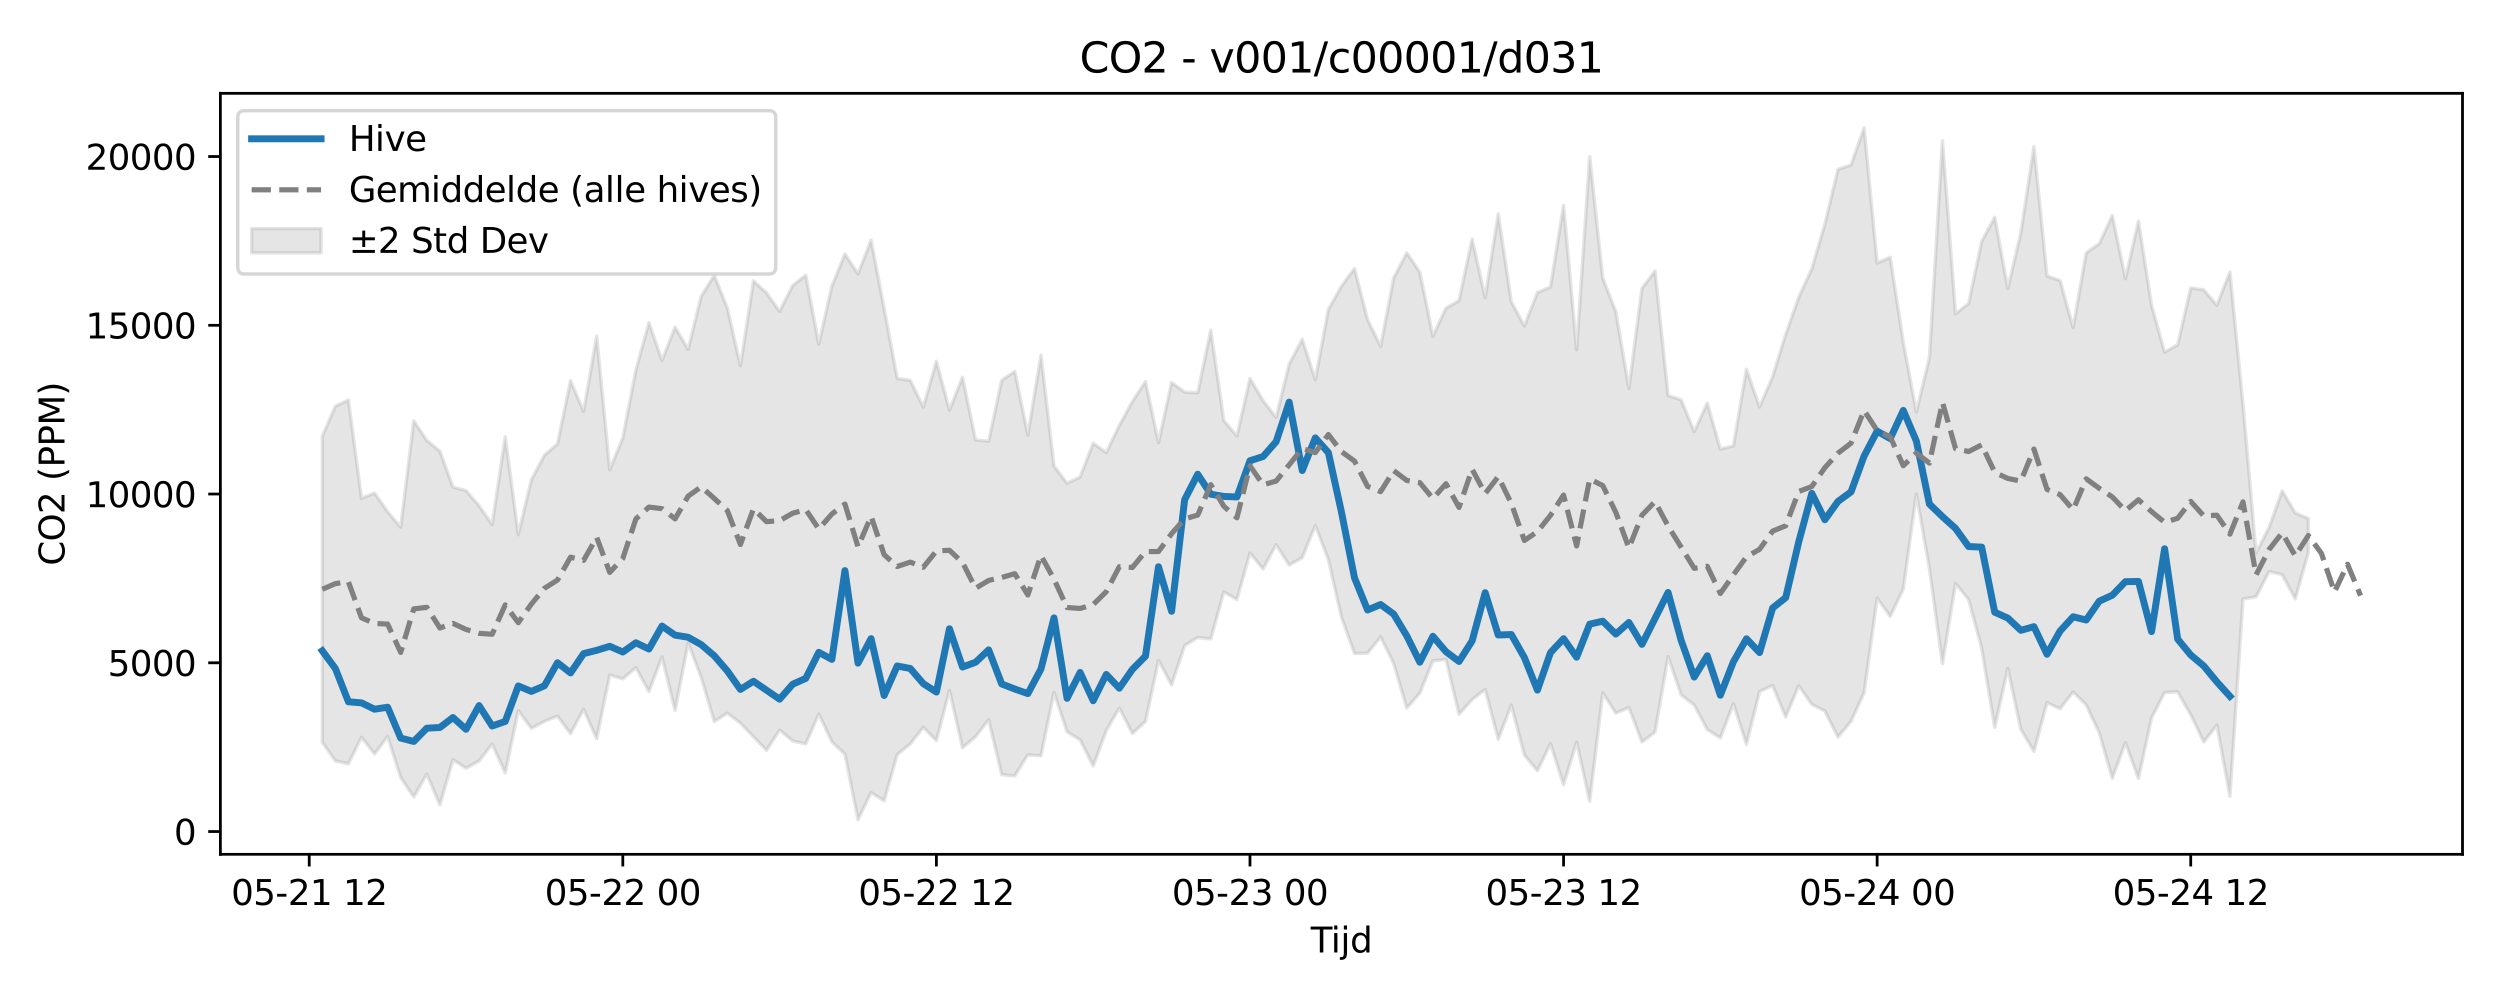<?xml version="1.0" encoding="utf-8" standalone="no"?>
<!DOCTYPE svg PUBLIC "-//W3C//DTD SVG 1.1//EN"
  "http://www.w3.org/Graphics/SVG/1.1/DTD/svg11.dtd">
<svg xmlns:xlink="http://www.w3.org/1999/xlink" width="720pt" height="288pt" viewBox="0 0 720 288" xmlns="http://www.w3.org/2000/svg" version="1.1">
 <defs>
  <style type="text/css">*{stroke-linejoin: round; stroke-linecap: butt}</style>
 </defs>
 <g id="figure_1">
  <g id="patch_1">
   <path d="M 0 288 
L 720 288 
L 720 0 
L 0 0 
z
" style="fill: #ffffff"/>
  </g>
  <g id="axes_1">
   <g id="patch_2">
    <path d="M 63.47 246.04 
L 709.2 246.04 
L 709.2 26.88 
L 63.47 26.88 
z
" style="fill: #ffffff"/>
   </g>
   <g id="FillBetweenPolyCollection_1">
    <defs>
     <path id="m923e298635" d="M 92.821 -162.354 
L 92.821 -74.199 
L 96.584 -68.845 
L 100.347 -68.032 
L 104.11 -75.665 
L 107.873 -70.867 
L 111.636 -75.906 
L 115.399 -64.073 
L 119.162 -58.462 
L 122.925 -65.054 
L 126.688 -56.195 
L 130.451 -69.205 
L 134.214 -66.748 
L 137.977 -68.847 
L 141.74 -73.712 
L 145.503 -65.401 
L 149.266 -83.332 
L 153.029 -78.259 
L 156.792 -80.224 
L 160.555 -81.755 
L 164.318 -76.712 
L 168.081 -83.704 
L 171.844 -75.28 
L 175.607 -93.603 
L 179.37 -92.474 
L 183.133 -95.704 
L 186.896 -88.832 
L 190.659 -98.805 
L 194.422 -83.381 
L 198.185 -102.851 
L 201.948 -92.892 
L 205.711 -80.215 
L 209.474 -82.6 
L 213.237 -79.746 
L 217 -75.806 
L 220.763 -71.879 
L 224.526 -77.77 
L 228.289 -74.588 
L 232.052 -73.757 
L 235.815 -82.393 
L 239.578 -74.367 
L 243.341 -70.794 
L 247.104 -51.922 
L 250.867 -59.736 
L 254.63 -57.352 
L 258.393 -70.682 
L 262.156 -73.752 
L 265.919 -78.546 
L 269.682 -74.696 
L 273.445 -89.16 
L 277.208 -72.623 
L 280.971 -75.848 
L 284.734 -80.729 
L 288.497 -64.885 
L 292.26 -64.534 
L 296.023 -70.606 
L 299.786 -70.311 
L 303.549 -88.585 
L 307.312 -77.234 
L 311.075 -74.918 
L 314.838 -67.379 
L 318.601 -77.561 
L 322.364 -84.107 
L 326.127 -76.758 
L 329.89 -80.193 
L 333.653 -97.823 
L 337.416 -90.753 
L 341.179 -102.062 
L 344.942 -104.413 
L 348.705 -103.967 
L 352.468 -117.516 
L 356.231 -115.334 
L 359.994 -128.72 
L 363.757 -124.115 
L 367.52 -131.13 
L 371.283 -125.253 
L 375.046 -127.374 
L 378.809 -136.649 
L 382.572 -126.833 
L 386.335 -110.297 
L 390.098 -99.789 
L 393.861 -99.887 
L 397.624 -104.56 
L 401.387 -96.937 
L 405.15 -84.067 
L 408.913 -88.368 
L 412.676 -97.671 
L 416.439 -98.095 
L 420.202 -82.301 
L 423.965 -86.532 
L 427.728 -89.443 
L 431.491 -75.077 
L 435.254 -84.943 
L 439.017 -70.569 
L 442.78 -66.021 
L 446.543 -73.811 
L 450.306 -61.994 
L 454.069 -74.276 
L 457.832 -57.217 
L 461.595 -88.426 
L 465.358 -82.622 
L 469.121 -84.246 
L 472.884 -74.307 
L 476.647 -77.131 
L 480.41 -98.934 
L 484.173 -87.881 
L 487.936 -84.935 
L 491.699 -77.892 
L 495.462 -75.486 
L 499.225 -85.343 
L 502.988 -73.614 
L 506.751 -88.835 
L 510.514 -90.568 
L 514.277 -81.504 
L 518.04 -90.526 
L 521.803 -85.151 
L 525.566 -83.223 
L 529.329 -75.711 
L 533.092 -80.262 
L 536.855 -88.435 
L 540.618 -115.727 
L 544.381 -110.481 
L 548.144 -118.349 
L 551.907 -145.697 
L 555.67 -124.224 
L 559.433 -96.854 
L 563.196 -119.948 
L 566.959 -115.328 
L 570.722 -101.324 
L 574.485 -78.5 
L 578.248 -95.487 
L 582.011 -77.907 
L 585.774 -71.615 
L 589.537 -85.613 
L 593.3 -83.876 
L 597.063 -88.714 
L 600.826 -84.982 
L 604.589 -76.927 
L 608.352 -63.832 
L 612.115 -74.112 
L 615.878 -63.802 
L 619.641 -81.213 
L 623.404 -88.549 
L 627.167 -88.763 
L 630.93 -82.133 
L 634.693 -74.3 
L 638.456 -79.147 
L 642.219 -58.684 
L 645.982 -115.47 
L 649.745 -116.139 
L 653.508 -123.373 
L 657.271 -122.496 
L 661.034 -115.518 
L 664.797 -128.857 
L 664.797 -138.68 
L 664.797 -138.68 
L 661.034 -140.278 
L 657.271 -146.615 
L 653.508 -136.139 
L 649.745 -128.744 
L 645.982 -171.442 
L 642.219 -209.655 
L 638.456 -200.099 
L 634.693 -204.522 
L 630.93 -205.061 
L 627.167 -188.7 
L 623.404 -186.578 
L 619.641 -200.111 
L 615.878 -224.345 
L 612.115 -207.702 
L 608.352 -225.922 
L 604.589 -217.811 
L 600.826 -215.208 
L 597.063 -193.611 
L 593.3 -207.219 
L 589.537 -208.5 
L 585.774 -245.71 
L 582.011 -220.992 
L 578.248 -204.922 
L 574.485 -225.43 
L 570.722 -218.44 
L 566.959 -200.582 
L 563.196 -197.637 
L 559.433 -247.381 
L 555.67 -185.048 
L 551.907 -169.343 
L 548.144 -189.403 
L 544.381 -213.897 
L 540.618 -212.252 
L 536.855 -251.158 
L 533.092 -240.471 
L 529.329 -239.238 
L 525.566 -223.418 
L 521.803 -210.61 
L 518.04 -202.378 
L 514.277 -191.649 
L 510.514 -179.508 
L 506.751 -170.775 
L 502.988 -181.683 
L 499.225 -159.59 
L 495.462 -158.675 
L 491.699 -171.934 
L 487.936 -163.715 
L 484.173 -172.85 
L 480.41 -174.068 
L 476.647 -209.95 
L 472.884 -204.952 
L 469.121 -176.105 
L 465.358 -198.254 
L 461.595 -207.861 
L 457.832 -242.881 
L 454.069 -187.279 
L 450.306 -228.859 
L 446.543 -205.356 
L 442.78 -203.739 
L 439.017 -194.116 
L 435.254 -201.096 
L 431.491 -226.389 
L 427.728 -202.268 
L 423.965 -219.178 
L 420.202 -201.416 
L 416.439 -199.268 
L 412.676 -191.182 
L 408.913 -209.63 
L 405.15 -215.194 
L 401.387 -207.966 
L 397.624 -188.249 
L 393.861 -195.934 
L 390.098 -210.632 
L 386.335 -205.586 
L 382.572 -198.877 
L 378.809 -178.644 
L 375.046 -190.266 
L 371.283 -183.154 
L 367.52 -167.751 
L 363.757 -172.658 
L 359.994 -178.978 
L 356.231 -162.413 
L 352.468 -166.862 
L 348.705 -192.885 
L 344.942 -174.883 
L 341.179 -175.073 
L 337.416 -177.836 
L 333.653 -160.501 
L 329.89 -178.107 
L 326.127 -172.365 
L 322.364 -165.47 
L 318.601 -157.635 
L 314.838 -160.382 
L 311.075 -150.612 
L 307.312 -148.842 
L 303.549 -153.807 
L 299.786 -185.73 
L 296.023 -162.692 
L 292.26 -181.012 
L 288.497 -178.515 
L 284.734 -160.952 
L 280.971 -161.293 
L 277.208 -179.355 
L 273.445 -169.874 
L 269.682 -183.955 
L 265.919 -170.736 
L 262.156 -178.473 
L 258.393 -179.017 
L 254.63 -199.168 
L 250.867 -218.86 
L 247.104 -209.129 
L 243.341 -214.854 
L 239.578 -205.565 
L 235.815 -188.914 
L 232.052 -208.742 
L 228.289 -205.779 
L 224.526 -198.317 
L 220.763 -203.648 
L 217 -207.104 
L 213.237 -182.628 
L 209.474 -199.283 
L 205.711 -208.687 
L 201.948 -202.689 
L 198.185 -187.372 
L 194.422 -193.764 
L 190.659 -184.204 
L 186.896 -195.085 
L 183.133 -181.394 
L 179.37 -161.899 
L 175.607 -152.706 
L 171.844 -191.201 
L 168.081 -169.536 
L 164.318 -178.365 
L 160.555 -160.133 
L 156.792 -156.906 
L 153.029 -149.807 
L 149.266 -134.011 
L 145.503 -162.186 
L 141.74 -136.946 
L 137.977 -142.347 
L 134.214 -146.705 
L 130.451 -147.706 
L 126.688 -158.059 
L 122.925 -161.144 
L 119.162 -166.823 
L 115.399 -136.149 
L 111.636 -140.635 
L 107.873 -146.012 
L 104.11 -144.485 
L 100.347 -172.794 
L 96.584 -171.001 
L 92.821 -162.354 
z
" style="stroke: #808080; stroke-opacity: 0.2"/>
    </defs>
    <g clip-path="url(#pee9e5c286c)">
     <use xlink:href="#m923e298635" x="0" y="288" style="fill: #808080; fill-opacity: 0.2; stroke: #808080; stroke-opacity: 0.2"/>
    </g>
   </g>
   <g id="matplotlib.axis_1">
    <g id="xtick_1">
     <g id="line2d_1">
      <defs>
       <path id="m9eb7a88b15" d="M 0 0 
L 0 3.5 
" style="stroke: #000000; stroke-width: 0.8"/>
      </defs>
      <g>
       <use xlink:href="#m9eb7a88b15" x="89.058" y="246.04" style="stroke: #000000; stroke-width: 0.8"/>
      </g>
     </g>
     <g id="text_1">
      <!-- 05-21 12 -->
      <g transform="translate(66.578 260.638) scale(0.1 -0.1)">
       <defs>
        <path id="DejaVuSans-30" d="M 2034 4250 
Q 1547 4250 1301 3770 
Q 1056 3291 1056 2328 
Q 1056 1369 1301 889 
Q 1547 409 2034 409 
Q 2525 409 2770 889 
Q 3016 1369 3016 2328 
Q 3016 3291 2770 3770 
Q 2525 4250 2034 4250 
z
M 2034 4750 
Q 2819 4750 3233 4129 
Q 3647 3509 3647 2328 
Q 3647 1150 3233 529 
Q 2819 -91 2034 -91 
Q 1250 -91 836 529 
Q 422 1150 422 2328 
Q 422 3509 836 4129 
Q 1250 4750 2034 4750 
z
" transform="scale(0.016)"/>
        <path id="DejaVuSans-35" d="M 691 4666 
L 3169 4666 
L 3169 4134 
L 1269 4134 
L 1269 2991 
Q 1406 3038 1543 3061 
Q 1681 3084 1819 3084 
Q 2600 3084 3056 2656 
Q 3513 2228 3513 1497 
Q 3513 744 3044 326 
Q 2575 -91 1722 -91 
Q 1428 -91 1123 -41 
Q 819 9 494 109 
L 494 744 
Q 775 591 1075 516 
Q 1375 441 1709 441 
Q 2250 441 2565 725 
Q 2881 1009 2881 1497 
Q 2881 1984 2565 2268 
Q 2250 2553 1709 2553 
Q 1456 2553 1204 2497 
Q 953 2441 691 2322 
L 691 4666 
z
" transform="scale(0.016)"/>
        <path id="DejaVuSans-2d" d="M 313 2009 
L 1997 2009 
L 1997 1497 
L 313 1497 
L 313 2009 
z
" transform="scale(0.016)"/>
        <path id="DejaVuSans-32" d="M 1228 531 
L 3431 531 
L 3431 0 
L 469 0 
L 469 531 
Q 828 903 1448 1529 
Q 2069 2156 2228 2338 
Q 2531 2678 2651 2914 
Q 2772 3150 2772 3378 
Q 2772 3750 2511 3984 
Q 2250 4219 1831 4219 
Q 1534 4219 1204 4116 
Q 875 4013 500 3803 
L 500 4441 
Q 881 4594 1212 4672 
Q 1544 4750 1819 4750 
Q 2544 4750 2975 4387 
Q 3406 4025 3406 3419 
Q 3406 3131 3298 2873 
Q 3191 2616 2906 2266 
Q 2828 2175 2409 1742 
Q 1991 1309 1228 531 
z
" transform="scale(0.016)"/>
        <path id="DejaVuSans-31" d="M 794 531 
L 1825 531 
L 1825 4091 
L 703 3866 
L 703 4441 
L 1819 4666 
L 2450 4666 
L 2450 531 
L 3481 531 
L 3481 0 
L 794 0 
L 794 531 
z
" transform="scale(0.016)"/>
        <path id="DejaVuSans-20" transform="scale(0.016)"/>
       </defs>
       <use xlink:href="#DejaVuSans-30"/>
       <use xlink:href="#DejaVuSans-35" transform="translate(63.623 0)"/>
       <use xlink:href="#DejaVuSans-2d" transform="translate(127.246 0)"/>
       <use xlink:href="#DejaVuSans-32" transform="translate(163.33 0)"/>
       <use xlink:href="#DejaVuSans-31" transform="translate(226.953 0)"/>
       <use xlink:href="#DejaVuSans-20" transform="translate(290.576 0)"/>
       <use xlink:href="#DejaVuSans-31" transform="translate(322.363 0)"/>
       <use xlink:href="#DejaVuSans-32" transform="translate(385.986 0)"/>
      </g>
     </g>
    </g>
    <g id="xtick_2">
     <g id="line2d_2">
      <g>
       <use xlink:href="#m9eb7a88b15" x="179.37" y="246.04" style="stroke: #000000; stroke-width: 0.8"/>
      </g>
     </g>
     <g id="text_2">
      <!-- 05-22 00 -->
      <g transform="translate(156.89 260.638) scale(0.1 -0.1)">
       <use xlink:href="#DejaVuSans-30"/>
       <use xlink:href="#DejaVuSans-35" transform="translate(63.623 0)"/>
       <use xlink:href="#DejaVuSans-2d" transform="translate(127.246 0)"/>
       <use xlink:href="#DejaVuSans-32" transform="translate(163.33 0)"/>
       <use xlink:href="#DejaVuSans-32" transform="translate(226.953 0)"/>
       <use xlink:href="#DejaVuSans-20" transform="translate(290.576 0)"/>
       <use xlink:href="#DejaVuSans-30" transform="translate(322.363 0)"/>
       <use xlink:href="#DejaVuSans-30" transform="translate(385.986 0)"/>
      </g>
     </g>
    </g>
    <g id="xtick_3">
     <g id="line2d_3">
      <g>
       <use xlink:href="#m9eb7a88b15" x="269.682" y="246.04" style="stroke: #000000; stroke-width: 0.8"/>
      </g>
     </g>
     <g id="text_3">
      <!-- 05-22 12 -->
      <g transform="translate(247.202 260.638) scale(0.1 -0.1)">
       <use xlink:href="#DejaVuSans-30"/>
       <use xlink:href="#DejaVuSans-35" transform="translate(63.623 0)"/>
       <use xlink:href="#DejaVuSans-2d" transform="translate(127.246 0)"/>
       <use xlink:href="#DejaVuSans-32" transform="translate(163.33 0)"/>
       <use xlink:href="#DejaVuSans-32" transform="translate(226.953 0)"/>
       <use xlink:href="#DejaVuSans-20" transform="translate(290.576 0)"/>
       <use xlink:href="#DejaVuSans-31" transform="translate(322.363 0)"/>
       <use xlink:href="#DejaVuSans-32" transform="translate(385.986 0)"/>
      </g>
     </g>
    </g>
    <g id="xtick_4">
     <g id="line2d_4">
      <g>
       <use xlink:href="#m9eb7a88b15" x="359.994" y="246.04" style="stroke: #000000; stroke-width: 0.8"/>
      </g>
     </g>
     <g id="text_4">
      <!-- 05-23 00 -->
      <g transform="translate(337.514 260.638) scale(0.1 -0.1)">
       <defs>
        <path id="DejaVuSans-33" d="M 2597 2516 
Q 3050 2419 3304 2112 
Q 3559 1806 3559 1356 
Q 3559 666 3084 287 
Q 2609 -91 1734 -91 
Q 1441 -91 1130 -33 
Q 819 25 488 141 
L 488 750 
Q 750 597 1062 519 
Q 1375 441 1716 441 
Q 2309 441 2620 675 
Q 2931 909 2931 1356 
Q 2931 1769 2642 2001 
Q 2353 2234 1838 2234 
L 1294 2234 
L 1294 2753 
L 1863 2753 
Q 2328 2753 2575 2939 
Q 2822 3125 2822 3475 
Q 2822 3834 2567 4026 
Q 2313 4219 1838 4219 
Q 1578 4219 1281 4162 
Q 984 4106 628 3988 
L 628 4550 
Q 988 4650 1302 4700 
Q 1616 4750 1894 4750 
Q 2613 4750 3031 4423 
Q 3450 4097 3450 3541 
Q 3450 3153 3228 2886 
Q 3006 2619 2597 2516 
z
" transform="scale(0.016)"/>
       </defs>
       <use xlink:href="#DejaVuSans-30"/>
       <use xlink:href="#DejaVuSans-35" transform="translate(63.623 0)"/>
       <use xlink:href="#DejaVuSans-2d" transform="translate(127.246 0)"/>
       <use xlink:href="#DejaVuSans-32" transform="translate(163.33 0)"/>
       <use xlink:href="#DejaVuSans-33" transform="translate(226.953 0)"/>
       <use xlink:href="#DejaVuSans-20" transform="translate(290.576 0)"/>
       <use xlink:href="#DejaVuSans-30" transform="translate(322.363 0)"/>
       <use xlink:href="#DejaVuSans-30" transform="translate(385.986 0)"/>
      </g>
     </g>
    </g>
    <g id="xtick_5">
     <g id="line2d_5">
      <g>
       <use xlink:href="#m9eb7a88b15" x="450.306" y="246.04" style="stroke: #000000; stroke-width: 0.8"/>
      </g>
     </g>
     <g id="text_5">
      <!-- 05-23 12 -->
      <g transform="translate(427.825 260.638) scale(0.1 -0.1)">
       <use xlink:href="#DejaVuSans-30"/>
       <use xlink:href="#DejaVuSans-35" transform="translate(63.623 0)"/>
       <use xlink:href="#DejaVuSans-2d" transform="translate(127.246 0)"/>
       <use xlink:href="#DejaVuSans-32" transform="translate(163.33 0)"/>
       <use xlink:href="#DejaVuSans-33" transform="translate(226.953 0)"/>
       <use xlink:href="#DejaVuSans-20" transform="translate(290.576 0)"/>
       <use xlink:href="#DejaVuSans-31" transform="translate(322.363 0)"/>
       <use xlink:href="#DejaVuSans-32" transform="translate(385.986 0)"/>
      </g>
     </g>
    </g>
    <g id="xtick_6">
     <g id="line2d_6">
      <g>
       <use xlink:href="#m9eb7a88b15" x="540.618" y="246.04" style="stroke: #000000; stroke-width: 0.8"/>
      </g>
     </g>
     <g id="text_6">
      <!-- 05-24 00 -->
      <g transform="translate(518.137 260.638) scale(0.1 -0.1)">
       <defs>
        <path id="DejaVuSans-34" d="M 2419 4116 
L 825 1625 
L 2419 1625 
L 2419 4116 
z
M 2253 4666 
L 3047 4666 
L 3047 1625 
L 3713 1625 
L 3713 1100 
L 3047 1100 
L 3047 0 
L 2419 0 
L 2419 1100 
L 313 1100 
L 313 1709 
L 2253 4666 
z
" transform="scale(0.016)"/>
       </defs>
       <use xlink:href="#DejaVuSans-30"/>
       <use xlink:href="#DejaVuSans-35" transform="translate(63.623 0)"/>
       <use xlink:href="#DejaVuSans-2d" transform="translate(127.246 0)"/>
       <use xlink:href="#DejaVuSans-32" transform="translate(163.33 0)"/>
       <use xlink:href="#DejaVuSans-34" transform="translate(226.953 0)"/>
       <use xlink:href="#DejaVuSans-20" transform="translate(290.576 0)"/>
       <use xlink:href="#DejaVuSans-30" transform="translate(322.363 0)"/>
       <use xlink:href="#DejaVuSans-30" transform="translate(385.986 0)"/>
      </g>
     </g>
    </g>
    <g id="xtick_7">
     <g id="line2d_7">
      <g>
       <use xlink:href="#m9eb7a88b15" x="630.93" y="246.04" style="stroke: #000000; stroke-width: 0.8"/>
      </g>
     </g>
     <g id="text_7">
      <!-- 05-24 12 -->
      <g transform="translate(608.449 260.638) scale(0.1 -0.1)">
       <use xlink:href="#DejaVuSans-30"/>
       <use xlink:href="#DejaVuSans-35" transform="translate(63.623 0)"/>
       <use xlink:href="#DejaVuSans-2d" transform="translate(127.246 0)"/>
       <use xlink:href="#DejaVuSans-32" transform="translate(163.33 0)"/>
       <use xlink:href="#DejaVuSans-34" transform="translate(226.953 0)"/>
       <use xlink:href="#DejaVuSans-20" transform="translate(290.576 0)"/>
       <use xlink:href="#DejaVuSans-31" transform="translate(322.363 0)"/>
       <use xlink:href="#DejaVuSans-32" transform="translate(385.986 0)"/>
      </g>
     </g>
    </g>
    <g id="text_8">
     <!-- Tijd -->
     <g transform="translate(377.485 274.317) scale(0.1 -0.1)">
      <defs>
       <path id="DejaVuSans-54" d="M -19 4666 
L 3928 4666 
L 3928 4134 
L 2272 4134 
L 2272 0 
L 1638 0 
L 1638 4134 
L -19 4134 
L -19 4666 
z
" transform="scale(0.016)"/>
       <path id="DejaVuSans-69" d="M 603 3500 
L 1178 3500 
L 1178 0 
L 603 0 
L 603 3500 
z
M 603 4863 
L 1178 4863 
L 1178 4134 
L 603 4134 
L 603 4863 
z
" transform="scale(0.016)"/>
       <path id="DejaVuSans-6a" d="M 603 3500 
L 1178 3500 
L 1178 -63 
Q 1178 -731 923 -1031 
Q 669 -1331 103 -1331 
L -116 -1331 
L -116 -844 
L 38 -844 
Q 366 -844 484 -692 
Q 603 -541 603 -63 
L 603 3500 
z
M 603 4863 
L 1178 4863 
L 1178 4134 
L 603 4134 
L 603 4863 
z
" transform="scale(0.016)"/>
       <path id="DejaVuSans-64" d="M 2906 2969 
L 2906 4863 
L 3481 4863 
L 3481 0 
L 2906 0 
L 2906 525 
Q 2725 213 2448 61 
Q 2172 -91 1784 -91 
Q 1150 -91 751 415 
Q 353 922 353 1747 
Q 353 2572 751 3078 
Q 1150 3584 1784 3584 
Q 2172 3584 2448 3432 
Q 2725 3281 2906 2969 
z
M 947 1747 
Q 947 1113 1208 752 
Q 1469 391 1925 391 
Q 2381 391 2643 752 
Q 2906 1113 2906 1747 
Q 2906 2381 2643 2742 
Q 2381 3103 1925 3103 
Q 1469 3103 1208 2742 
Q 947 2381 947 1747 
z
" transform="scale(0.016)"/>
      </defs>
      <use xlink:href="#DejaVuSans-54"/>
      <use xlink:href="#DejaVuSans-69" transform="translate(57.959 0)"/>
      <use xlink:href="#DejaVuSans-6a" transform="translate(85.742 0)"/>
      <use xlink:href="#DejaVuSans-64" transform="translate(113.525 0)"/>
     </g>
    </g>
   </g>
   <g id="matplotlib.axis_2">
    <g id="ytick_1">
     <g id="line2d_8">
      <defs>
       <path id="me3c5925f37" d="M 0 0 
L -3.5 0 
" style="stroke: #000000; stroke-width: 0.8"/>
      </defs>
      <g>
       <use xlink:href="#me3c5925f37" x="63.47" y="239.479" style="stroke: #000000; stroke-width: 0.8"/>
      </g>
     </g>
     <g id="text_9">
      <!-- 0 -->
      <g transform="translate(50.108 243.278) scale(0.1 -0.1)">
       <use xlink:href="#DejaVuSans-30"/>
      </g>
     </g>
    </g>
    <g id="ytick_2">
     <g id="line2d_9">
      <g>
       <use xlink:href="#me3c5925f37" x="63.47" y="190.881" style="stroke: #000000; stroke-width: 0.8"/>
      </g>
     </g>
     <g id="text_10">
      <!-- 5000 -->
      <g transform="translate(31.02 194.68) scale(0.1 -0.1)">
       <use xlink:href="#DejaVuSans-35"/>
       <use xlink:href="#DejaVuSans-30" transform="translate(63.623 0)"/>
       <use xlink:href="#DejaVuSans-30" transform="translate(127.246 0)"/>
       <use xlink:href="#DejaVuSans-30" transform="translate(190.869 0)"/>
      </g>
     </g>
    </g>
    <g id="ytick_3">
     <g id="line2d_10">
      <g>
       <use xlink:href="#me3c5925f37" x="63.47" y="142.283" style="stroke: #000000; stroke-width: 0.8"/>
      </g>
     </g>
     <g id="text_11">
      <!-- 10000 -->
      <g transform="translate(24.657 146.082) scale(0.1 -0.1)">
       <use xlink:href="#DejaVuSans-31"/>
       <use xlink:href="#DejaVuSans-30" transform="translate(63.623 0)"/>
       <use xlink:href="#DejaVuSans-30" transform="translate(127.246 0)"/>
       <use xlink:href="#DejaVuSans-30" transform="translate(190.869 0)"/>
       <use xlink:href="#DejaVuSans-30" transform="translate(254.492 0)"/>
      </g>
     </g>
    </g>
    <g id="ytick_4">
     <g id="line2d_11">
      <g>
       <use xlink:href="#me3c5925f37" x="63.47" y="93.684" style="stroke: #000000; stroke-width: 0.8"/>
      </g>
     </g>
     <g id="text_12">
      <!-- 15000 -->
      <g transform="translate(24.657 97.484) scale(0.1 -0.1)">
       <use xlink:href="#DejaVuSans-31"/>
       <use xlink:href="#DejaVuSans-35" transform="translate(63.623 0)"/>
       <use xlink:href="#DejaVuSans-30" transform="translate(127.246 0)"/>
       <use xlink:href="#DejaVuSans-30" transform="translate(190.869 0)"/>
       <use xlink:href="#DejaVuSans-30" transform="translate(254.492 0)"/>
      </g>
     </g>
    </g>
    <g id="ytick_5">
     <g id="line2d_12">
      <g>
       <use xlink:href="#me3c5925f37" x="63.47" y="45.086" style="stroke: #000000; stroke-width: 0.8"/>
      </g>
     </g>
     <g id="text_13">
      <!-- 20000 -->
      <g transform="translate(24.657 48.885) scale(0.1 -0.1)">
       <use xlink:href="#DejaVuSans-32"/>
       <use xlink:href="#DejaVuSans-30" transform="translate(63.623 0)"/>
       <use xlink:href="#DejaVuSans-30" transform="translate(127.246 0)"/>
       <use xlink:href="#DejaVuSans-30" transform="translate(190.869 0)"/>
       <use xlink:href="#DejaVuSans-30" transform="translate(254.492 0)"/>
      </g>
     </g>
    </g>
    <g id="text_14">
     <!-- CO2 (PPM) -->
     <g transform="translate(18.578 162.903) rotate(-90) scale(0.1 -0.1)">
      <defs>
       <path id="DejaVuSans-43" d="M 4122 4306 
L 4122 3641 
Q 3803 3938 3442 4084 
Q 3081 4231 2675 4231 
Q 1875 4231 1450 3742 
Q 1025 3253 1025 2328 
Q 1025 1406 1450 917 
Q 1875 428 2675 428 
Q 3081 428 3442 575 
Q 3803 722 4122 1019 
L 4122 359 
Q 3791 134 3420 21 
Q 3050 -91 2638 -91 
Q 1578 -91 968 557 
Q 359 1206 359 2328 
Q 359 3453 968 4101 
Q 1578 4750 2638 4750 
Q 3056 4750 3426 4639 
Q 3797 4528 4122 4306 
z
" transform="scale(0.016)"/>
       <path id="DejaVuSans-4f" d="M 2522 4238 
Q 1834 4238 1429 3725 
Q 1025 3213 1025 2328 
Q 1025 1447 1429 934 
Q 1834 422 2522 422 
Q 3209 422 3611 934 
Q 4013 1447 4013 2328 
Q 4013 3213 3611 3725 
Q 3209 4238 2522 4238 
z
M 2522 4750 
Q 3503 4750 4090 4092 
Q 4678 3434 4678 2328 
Q 4678 1225 4090 567 
Q 3503 -91 2522 -91 
Q 1538 -91 948 565 
Q 359 1222 359 2328 
Q 359 3434 948 4092 
Q 1538 4750 2522 4750 
z
" transform="scale(0.016)"/>
       <path id="DejaVuSans-28" d="M 1984 4856 
Q 1566 4138 1362 3434 
Q 1159 2731 1159 2009 
Q 1159 1288 1364 580 
Q 1569 -128 1984 -844 
L 1484 -844 
Q 1016 -109 783 600 
Q 550 1309 550 2009 
Q 550 2706 781 3412 
Q 1013 4119 1484 4856 
L 1984 4856 
z
" transform="scale(0.016)"/>
       <path id="DejaVuSans-50" d="M 1259 4147 
L 1259 2394 
L 2053 2394 
Q 2494 2394 2734 2622 
Q 2975 2850 2975 3272 
Q 2975 3691 2734 3919 
Q 2494 4147 2053 4147 
L 1259 4147 
z
M 628 4666 
L 2053 4666 
Q 2838 4666 3239 4311 
Q 3641 3956 3641 3272 
Q 3641 2581 3239 2228 
Q 2838 1875 2053 1875 
L 1259 1875 
L 1259 0 
L 628 0 
L 628 4666 
z
" transform="scale(0.016)"/>
       <path id="DejaVuSans-4d" d="M 628 4666 
L 1569 4666 
L 2759 1491 
L 3956 4666 
L 4897 4666 
L 4897 0 
L 4281 0 
L 4281 4097 
L 3078 897 
L 2444 897 
L 1241 4097 
L 1241 0 
L 628 0 
L 628 4666 
z
" transform="scale(0.016)"/>
       <path id="DejaVuSans-29" d="M 513 4856 
L 1013 4856 
Q 1481 4119 1714 3412 
Q 1947 2706 1947 2009 
Q 1947 1309 1714 600 
Q 1481 -109 1013 -844 
L 513 -844 
Q 928 -128 1133 580 
Q 1338 1288 1338 2009 
Q 1338 2731 1133 3434 
Q 928 4138 513 4856 
z
" transform="scale(0.016)"/>
      </defs>
      <use xlink:href="#DejaVuSans-43"/>
      <use xlink:href="#DejaVuSans-4f" transform="translate(69.824 0)"/>
      <use xlink:href="#DejaVuSans-32" transform="translate(148.535 0)"/>
      <use xlink:href="#DejaVuSans-20" transform="translate(212.158 0)"/>
      <use xlink:href="#DejaVuSans-28" transform="translate(243.945 0)"/>
      <use xlink:href="#DejaVuSans-50" transform="translate(282.959 0)"/>
      <use xlink:href="#DejaVuSans-50" transform="translate(343.262 0)"/>
      <use xlink:href="#DejaVuSans-4d" transform="translate(403.564 0)"/>
      <use xlink:href="#DejaVuSans-29" transform="translate(489.844 0)"/>
     </g>
    </g>
   </g>
   <g id="line2d_13">
    <path d="M 92.821 187.437 
L 96.584 192.543 
L 100.347 202.117 
L 104.11 202.421 
L 107.873 204.258 
L 111.636 203.678 
L 115.399 212.565 
L 119.162 213.534 
L 122.925 209.718 
L 126.688 209.514 
L 130.451 206.649 
L 134.214 210.029 
L 137.977 203.22 
L 141.74 209.089 
L 145.503 207.774 
L 149.266 197.555 
L 153.029 199.123 
L 156.792 197.507 
L 160.555 190.871 
L 164.318 193.8 
L 168.081 188.24 
L 171.844 187.291 
L 175.607 186.135 
L 179.37 187.784 
L 183.133 185.117 
L 186.896 186.919 
L 190.659 180.309 
L 194.422 182.924 
L 198.185 183.523 
L 201.948 185.658 
L 205.711 188.875 
L 209.474 193.233 
L 213.237 198.55 
L 217 196.204 
L 224.526 201.362 
L 228.289 197.059 
L 232.052 195.381 
L 235.815 187.871 
L 239.578 189.899 
L 243.341 164.337 
L 247.104 190.983 
L 250.867 183.931 
L 254.63 200.299 
L 258.393 191.801 
L 262.156 192.524 
L 265.919 196.888 
L 269.682 199.308 
L 273.445 181.087 
L 277.208 192.106 
L 280.971 190.73 
L 284.734 187.162 
L 288.497 196.985 
L 292.26 198.436 
L 296.023 199.761 
L 299.786 192.705 
L 303.549 177.951 
L 307.312 201.113 
L 311.075 193.667 
L 314.838 201.801 
L 318.601 194.25 
L 322.364 198.197 
L 326.127 192.786 
L 329.89 188.982 
L 333.653 163.229 
L 337.416 176.052 
L 341.179 143.906 
L 344.942 136.577 
L 348.705 142.335 
L 352.468 142.973 
L 356.231 143.122 
L 359.994 132.689 
L 363.757 131.487 
L 367.52 127.224 
L 371.283 115.813 
L 375.046 135.505 
L 378.809 126.109 
L 382.572 130.363 
L 386.335 147.467 
L 390.098 166.426 
L 393.861 175.673 
L 397.624 174.098 
L 401.387 176.868 
L 405.15 183.13 
L 408.913 190.709 
L 412.676 183.254 
L 416.439 187.677 
L 420.202 190.497 
L 423.965 184.589 
L 427.728 170.693 
L 431.491 182.882 
L 435.254 182.742 
L 439.017 189.371 
L 442.78 198.747 
L 446.543 187.949 
L 450.306 183.941 
L 454.069 189.271 
L 457.832 179.752 
L 461.595 178.9 
L 465.358 182.61 
L 469.121 179.272 
L 472.884 185.574 
L 480.41 170.635 
L 484.173 184.44 
L 487.936 194.992 
L 491.699 188.859 
L 495.462 200.218 
L 499.225 190.57 
L 502.988 183.974 
L 506.751 187.929 
L 510.514 175.109 
L 514.277 172.122 
L 518.04 156.036 
L 521.803 142.092 
L 525.566 149.676 
L 529.329 144.415 
L 533.092 141.661 
L 536.855 131.358 
L 540.618 124.172 
L 544.381 126.32 
L 548.144 118.21 
L 551.907 127.02 
L 555.67 145.169 
L 559.433 148.795 
L 563.196 152.187 
L 566.959 157.406 
L 570.722 157.572 
L 574.485 176.321 
L 578.248 178.002 
L 582.011 181.527 
L 585.774 180.478 
L 589.537 188.427 
L 593.3 181.744 
L 597.063 177.633 
L 600.826 178.56 
L 604.589 173.139 
L 608.352 171.416 
L 612.115 167.521 
L 615.878 167.46 
L 619.641 181.894 
L 623.404 158.045 
L 627.167 184.055 
L 630.93 188.636 
L 634.693 191.801 
L 638.456 196.373 
L 642.219 200.533 
L 642.219 200.533 
" clip-path="url(#pee9e5c286c)" style="fill: none; stroke: #1f77b4; stroke-width: 2; stroke-linecap: square"/>
   </g>
   <g id="line2d_14">
    <path d="M 92.821 169.723 
L 96.584 168.077 
L 100.347 167.587 
L 104.11 177.925 
L 107.873 179.561 
L 111.636 179.73 
L 115.399 187.889 
L 119.162 175.358 
L 122.925 174.901 
L 126.688 180.873 
L 130.451 179.544 
L 134.214 181.274 
L 137.977 182.403 
L 141.74 182.671 
L 145.503 174.206 
L 149.266 179.329 
L 153.029 173.967 
L 156.792 169.435 
L 160.555 167.056 
L 164.318 160.462 
L 168.081 161.38 
L 171.844 154.759 
L 175.607 164.846 
L 179.37 160.814 
L 183.133 149.451 
L 186.896 146.042 
L 190.659 146.495 
L 194.422 149.427 
L 198.185 142.889 
L 201.948 140.209 
L 205.711 143.549 
L 209.474 147.058 
L 213.237 156.813 
L 217 146.545 
L 220.763 150.237 
L 224.526 149.956 
L 228.289 147.816 
L 232.052 146.751 
L 235.815 152.346 
L 239.578 148.034 
L 243.341 145.176 
L 247.104 157.475 
L 250.867 148.702 
L 254.63 159.74 
L 258.393 163.151 
L 262.156 161.887 
L 265.919 163.359 
L 269.682 158.675 
L 273.445 158.483 
L 277.208 162.011 
L 280.971 169.43 
L 284.734 167.16 
L 288.497 166.3 
L 292.26 165.227 
L 296.023 171.351 
L 299.786 159.98 
L 303.549 166.804 
L 307.312 174.962 
L 311.075 175.235 
L 314.838 174.12 
L 318.601 170.402 
L 322.364 163.212 
L 326.127 163.439 
L 329.89 158.85 
L 333.653 158.838 
L 337.416 153.705 
L 341.179 149.433 
L 344.942 148.352 
L 348.705 139.574 
L 352.468 145.811 
L 356.231 149.126 
L 359.994 134.151 
L 363.757 139.614 
L 367.52 138.56 
L 375.046 129.18 
L 378.809 130.354 
L 382.572 125.145 
L 386.335 130.059 
L 390.098 132.79 
L 393.861 140.09 
L 397.624 141.596 
L 401.387 135.548 
L 405.15 138.37 
L 408.913 139.001 
L 412.676 143.574 
L 416.439 139.318 
L 420.202 146.141 
L 423.965 135.145 
L 427.728 142.144 
L 431.491 137.267 
L 435.254 144.98 
L 439.017 155.657 
L 442.78 153.12 
L 446.543 148.416 
L 450.306 142.574 
L 454.069 157.223 
L 457.832 137.951 
L 461.595 139.857 
L 465.358 147.562 
L 469.121 157.824 
L 472.884 148.37 
L 476.647 144.459 
L 480.41 151.499 
L 487.936 163.675 
L 491.699 163.087 
L 495.462 170.919 
L 499.225 165.534 
L 502.988 160.352 
L 506.751 158.195 
L 510.514 152.962 
L 514.277 151.423 
L 518.04 141.548 
L 521.803 140.12 
L 525.566 134.679 
L 529.329 130.526 
L 533.092 127.634 
L 536.855 118.203 
L 540.618 124.01 
L 544.381 125.811 
L 548.144 134.124 
L 551.907 130.48 
L 555.67 133.364 
L 559.433 115.883 
L 563.196 129.207 
L 566.959 130.045 
L 570.722 128.118 
L 574.485 136.035 
L 578.248 137.796 
L 582.011 138.551 
L 585.774 129.338 
L 589.537 140.944 
L 593.3 142.452 
L 597.063 146.838 
L 600.826 137.905 
L 604.589 140.631 
L 608.352 143.123 
L 612.115 147.093 
L 615.878 143.926 
L 619.641 147.338 
L 623.404 150.437 
L 627.167 149.268 
L 630.93 144.403 
L 634.693 148.589 
L 638.456 148.377 
L 642.219 153.831 
L 645.982 144.544 
L 649.745 165.559 
L 653.508 158.244 
L 657.271 153.444 
L 661.034 160.102 
L 664.797 154.231 
L 668.56 159.346 
L 672.323 170.492 
L 676.086 162.506 
L 679.849 171.536 
L 679.849 171.536 
" clip-path="url(#pee9e5c286c)" style="fill: none; stroke-dasharray: 5.55,2.4; stroke-dashoffset: 0; stroke: #808080; stroke-width: 1.5"/>
   </g>
   <g id="patch_3">
    <path d="M 63.47 246.04 
L 63.47 26.88 
" style="fill: none; stroke: #000000; stroke-width: 0.8; stroke-linejoin: miter; stroke-linecap: square"/>
   </g>
   <g id="patch_4">
    <path d="M 709.2 246.04 
L 709.2 26.88 
" style="fill: none; stroke: #000000; stroke-width: 0.8; stroke-linejoin: miter; stroke-linecap: square"/>
   </g>
   <g id="patch_5">
    <path d="M 63.47 246.04 
L 709.2 246.04 
" style="fill: none; stroke: #000000; stroke-width: 0.8; stroke-linejoin: miter; stroke-linecap: square"/>
   </g>
   <g id="patch_6">
    <path d="M 63.47 26.88 
L 709.2 26.88 
" style="fill: none; stroke: #000000; stroke-width: 0.8; stroke-linejoin: miter; stroke-linecap: square"/>
   </g>
   <g id="text_15">
    <!-- CO2 - v001/c00001/d031 -->
    <g transform="translate(310.932 20.88) scale(0.12 -0.12)">
     <defs>
      <path id="DejaVuSans-76" d="M 191 3500 
L 800 3500 
L 1894 563 
L 2988 3500 
L 3597 3500 
L 2284 0 
L 1503 0 
L 191 3500 
z
" transform="scale(0.016)"/>
      <path id="DejaVuSans-2f" d="M 1625 4666 
L 2156 4666 
L 531 -594 
L 0 -594 
L 1625 4666 
z
" transform="scale(0.016)"/>
      <path id="DejaVuSans-63" d="M 3122 3366 
L 3122 2828 
Q 2878 2963 2633 3030 
Q 2388 3097 2138 3097 
Q 1578 3097 1268 2742 
Q 959 2388 959 1747 
Q 959 1106 1268 751 
Q 1578 397 2138 397 
Q 2388 397 2633 464 
Q 2878 531 3122 666 
L 3122 134 
Q 2881 22 2623 -34 
Q 2366 -91 2075 -91 
Q 1284 -91 818 406 
Q 353 903 353 1747 
Q 353 2603 823 3093 
Q 1294 3584 2113 3584 
Q 2378 3584 2631 3529 
Q 2884 3475 3122 3366 
z
" transform="scale(0.016)"/>
     </defs>
     <use xlink:href="#DejaVuSans-43"/>
     <use xlink:href="#DejaVuSans-4f" transform="translate(69.824 0)"/>
     <use xlink:href="#DejaVuSans-32" transform="translate(148.535 0)"/>
     <use xlink:href="#DejaVuSans-20" transform="translate(212.158 0)"/>
     <use xlink:href="#DejaVuSans-2d" transform="translate(243.945 0)"/>
     <use xlink:href="#DejaVuSans-20" transform="translate(280.029 0)"/>
     <use xlink:href="#DejaVuSans-76" transform="translate(311.816 0)"/>
     <use xlink:href="#DejaVuSans-30" transform="translate(370.996 0)"/>
     <use xlink:href="#DejaVuSans-30" transform="translate(434.619 0)"/>
     <use xlink:href="#DejaVuSans-31" transform="translate(498.242 0)"/>
     <use xlink:href="#DejaVuSans-2f" transform="translate(561.865 0)"/>
     <use xlink:href="#DejaVuSans-63" transform="translate(595.557 0)"/>
     <use xlink:href="#DejaVuSans-30" transform="translate(650.537 0)"/>
     <use xlink:href="#DejaVuSans-30" transform="translate(714.16 0)"/>
     <use xlink:href="#DejaVuSans-30" transform="translate(777.783 0)"/>
     <use xlink:href="#DejaVuSans-30" transform="translate(841.406 0)"/>
     <use xlink:href="#DejaVuSans-31" transform="translate(905.029 0)"/>
     <use xlink:href="#DejaVuSans-2f" transform="translate(968.652 0)"/>
     <use xlink:href="#DejaVuSans-64" transform="translate(1002.344 0)"/>
     <use xlink:href="#DejaVuSans-30" transform="translate(1065.82 0)"/>
     <use xlink:href="#DejaVuSans-33" transform="translate(1129.443 0)"/>
     <use xlink:href="#DejaVuSans-31" transform="translate(1193.066 0)"/>
    </g>
   </g>
   <g id="legend_1">
    <g id="patch_7">
     <path d="M 70.47 78.914 
L 221.414 78.914 
Q 223.414 78.914 223.414 76.914 
L 223.414 33.88 
Q 223.414 31.88 221.414 31.88 
L 70.47 31.88 
Q 68.47 31.88 68.47 33.88 
L 68.47 76.914 
Q 68.47 78.914 70.47 78.914 
z
" style="fill: #ffffff; opacity: 0.8; stroke: #cccccc; stroke-linejoin: miter"/>
    </g>
    <g id="line2d_15">
     <path d="M 72.47 39.978 
L 82.47 39.978 
L 92.47 39.978 
" style="fill: none; stroke: #1f77b4; stroke-width: 2; stroke-linecap: square"/>
    </g>
    <g id="text_16">
     <!-- Hive -->
     <g transform="translate(100.47 43.478) scale(0.1 -0.1)">
      <defs>
       <path id="DejaVuSans-48" d="M 628 4666 
L 1259 4666 
L 1259 2753 
L 3553 2753 
L 3553 4666 
L 4184 4666 
L 4184 0 
L 3553 0 
L 3553 2222 
L 1259 2222 
L 1259 0 
L 628 0 
L 628 4666 
z
" transform="scale(0.016)"/>
       <path id="DejaVuSans-65" d="M 3597 1894 
L 3597 1613 
L 953 1613 
Q 991 1019 1311 708 
Q 1631 397 2203 397 
Q 2534 397 2845 478 
Q 3156 559 3463 722 
L 3463 178 
Q 3153 47 2828 -22 
Q 2503 -91 2169 -91 
Q 1331 -91 842 396 
Q 353 884 353 1716 
Q 353 2575 817 3079 
Q 1281 3584 2069 3584 
Q 2775 3584 3186 3129 
Q 3597 2675 3597 1894 
z
M 3022 2063 
Q 3016 2534 2758 2815 
Q 2500 3097 2075 3097 
Q 1594 3097 1305 2825 
Q 1016 2553 972 2059 
L 3022 2063 
z
" transform="scale(0.016)"/>
      </defs>
      <use xlink:href="#DejaVuSans-48"/>
      <use xlink:href="#DejaVuSans-69" transform="translate(75.195 0)"/>
      <use xlink:href="#DejaVuSans-76" transform="translate(102.979 0)"/>
      <use xlink:href="#DejaVuSans-65" transform="translate(162.158 0)"/>
     </g>
    </g>
    <g id="line2d_16">
     <path d="M 72.47 54.657 
L 82.47 54.657 
L 92.47 54.657 
" style="fill: none; stroke-dasharray: 5.55,2.4; stroke-dashoffset: 0; stroke: #808080; stroke-width: 1.5"/>
    </g>
    <g id="text_17">
     <!-- Gemiddelde (alle hives) -->
     <g transform="translate(100.47 58.157) scale(0.1 -0.1)">
      <defs>
       <path id="DejaVuSans-47" d="M 3809 666 
L 3809 1919 
L 2778 1919 
L 2778 2438 
L 4434 2438 
L 4434 434 
Q 4069 175 3628 42 
Q 3188 -91 2688 -91 
Q 1594 -91 976 548 
Q 359 1188 359 2328 
Q 359 3472 976 4111 
Q 1594 4750 2688 4750 
Q 3144 4750 3555 4637 
Q 3966 4525 4313 4306 
L 4313 3634 
Q 3963 3931 3569 4081 
Q 3175 4231 2741 4231 
Q 1884 4231 1454 3753 
Q 1025 3275 1025 2328 
Q 1025 1384 1454 906 
Q 1884 428 2741 428 
Q 3075 428 3337 486 
Q 3600 544 3809 666 
z
" transform="scale(0.016)"/>
       <path id="DejaVuSans-6d" d="M 3328 2828 
Q 3544 3216 3844 3400 
Q 4144 3584 4550 3584 
Q 5097 3584 5394 3201 
Q 5691 2819 5691 2113 
L 5691 0 
L 5113 0 
L 5113 2094 
Q 5113 2597 4934 2840 
Q 4756 3084 4391 3084 
Q 3944 3084 3684 2787 
Q 3425 2491 3425 1978 
L 3425 0 
L 2847 0 
L 2847 2094 
Q 2847 2600 2669 2842 
Q 2491 3084 2119 3084 
Q 1678 3084 1418 2786 
Q 1159 2488 1159 1978 
L 1159 0 
L 581 0 
L 581 3500 
L 1159 3500 
L 1159 2956 
Q 1356 3278 1631 3431 
Q 1906 3584 2284 3584 
Q 2666 3584 2933 3390 
Q 3200 3197 3328 2828 
z
" transform="scale(0.016)"/>
       <path id="DejaVuSans-6c" d="M 603 4863 
L 1178 4863 
L 1178 0 
L 603 0 
L 603 4863 
z
" transform="scale(0.016)"/>
       <path id="DejaVuSans-61" d="M 2194 1759 
Q 1497 1759 1228 1600 
Q 959 1441 959 1056 
Q 959 750 1161 570 
Q 1363 391 1709 391 
Q 2188 391 2477 730 
Q 2766 1069 2766 1631 
L 2766 1759 
L 2194 1759 
z
M 3341 1997 
L 3341 0 
L 2766 0 
L 2766 531 
Q 2569 213 2275 61 
Q 1981 -91 1556 -91 
Q 1019 -91 701 211 
Q 384 513 384 1019 
Q 384 1609 779 1909 
Q 1175 2209 1959 2209 
L 2766 2209 
L 2766 2266 
Q 2766 2663 2505 2880 
Q 2244 3097 1772 3097 
Q 1472 3097 1187 3025 
Q 903 2953 641 2809 
L 641 3341 
Q 956 3463 1253 3523 
Q 1550 3584 1831 3584 
Q 2591 3584 2966 3190 
Q 3341 2797 3341 1997 
z
" transform="scale(0.016)"/>
       <path id="DejaVuSans-68" d="M 3513 2113 
L 3513 0 
L 2938 0 
L 2938 2094 
Q 2938 2591 2744 2837 
Q 2550 3084 2163 3084 
Q 1697 3084 1428 2787 
Q 1159 2491 1159 1978 
L 1159 0 
L 581 0 
L 581 4863 
L 1159 4863 
L 1159 2956 
Q 1366 3272 1645 3428 
Q 1925 3584 2291 3584 
Q 2894 3584 3203 3211 
Q 3513 2838 3513 2113 
z
" transform="scale(0.016)"/>
       <path id="DejaVuSans-73" d="M 2834 3397 
L 2834 2853 
Q 2591 2978 2328 3040 
Q 2066 3103 1784 3103 
Q 1356 3103 1142 2972 
Q 928 2841 928 2578 
Q 928 2378 1081 2264 
Q 1234 2150 1697 2047 
L 1894 2003 
Q 2506 1872 2764 1633 
Q 3022 1394 3022 966 
Q 3022 478 2636 193 
Q 2250 -91 1575 -91 
Q 1294 -91 989 -36 
Q 684 19 347 128 
L 347 722 
Q 666 556 975 473 
Q 1284 391 1588 391 
Q 1994 391 2212 530 
Q 2431 669 2431 922 
Q 2431 1156 2273 1281 
Q 2116 1406 1581 1522 
L 1381 1569 
Q 847 1681 609 1914 
Q 372 2147 372 2553 
Q 372 3047 722 3315 
Q 1072 3584 1716 3584 
Q 2034 3584 2315 3537 
Q 2597 3491 2834 3397 
z
" transform="scale(0.016)"/>
      </defs>
      <use xlink:href="#DejaVuSans-47"/>
      <use xlink:href="#DejaVuSans-65" transform="translate(77.49 0)"/>
      <use xlink:href="#DejaVuSans-6d" transform="translate(139.014 0)"/>
      <use xlink:href="#DejaVuSans-69" transform="translate(236.426 0)"/>
      <use xlink:href="#DejaVuSans-64" transform="translate(264.209 0)"/>
      <use xlink:href="#DejaVuSans-64" transform="translate(327.686 0)"/>
      <use xlink:href="#DejaVuSans-65" transform="translate(391.162 0)"/>
      <use xlink:href="#DejaVuSans-6c" transform="translate(452.686 0)"/>
      <use xlink:href="#DejaVuSans-64" transform="translate(480.469 0)"/>
      <use xlink:href="#DejaVuSans-65" transform="translate(543.945 0)"/>
      <use xlink:href="#DejaVuSans-20" transform="translate(605.469 0)"/>
      <use xlink:href="#DejaVuSans-28" transform="translate(637.256 0)"/>
      <use xlink:href="#DejaVuSans-61" transform="translate(676.27 0)"/>
      <use xlink:href="#DejaVuSans-6c" transform="translate(737.549 0)"/>
      <use xlink:href="#DejaVuSans-6c" transform="translate(765.332 0)"/>
      <use xlink:href="#DejaVuSans-65" transform="translate(793.115 0)"/>
      <use xlink:href="#DejaVuSans-20" transform="translate(854.639 0)"/>
      <use xlink:href="#DejaVuSans-68" transform="translate(886.426 0)"/>
      <use xlink:href="#DejaVuSans-69" transform="translate(949.805 0)"/>
      <use xlink:href="#DejaVuSans-76" transform="translate(977.588 0)"/>
      <use xlink:href="#DejaVuSans-65" transform="translate(1036.768 0)"/>
      <use xlink:href="#DejaVuSans-73" transform="translate(1098.291 0)"/>
      <use xlink:href="#DejaVuSans-29" transform="translate(1150.391 0)"/>
     </g>
    </g>
    <g id="patch_8">
     <path d="M 72.47 72.835 
L 92.47 72.835 
L 92.47 65.835 
L 72.47 65.835 
z
" style="fill: #808080; fill-opacity: 0.2; stroke: #808080; stroke-opacity: 0.2; stroke-linejoin: miter"/>
    </g>
    <g id="text_18">
     <!-- ±2 Std Dev -->
     <g transform="translate(100.47 72.835) scale(0.1 -0.1)">
      <defs>
       <path id="DejaVuSans-b1" d="M 2944 4013 
L 2944 2803 
L 4684 2803 
L 4684 2272 
L 2944 2272 
L 2944 1063 
L 2419 1063 
L 2419 2272 
L 678 2272 
L 678 2803 
L 2419 2803 
L 2419 4013 
L 2944 4013 
z
M 678 531 
L 4684 531 
L 4684 0 
L 678 0 
L 678 531 
z
" transform="scale(0.016)"/>
       <path id="DejaVuSans-53" d="M 3425 4513 
L 3425 3897 
Q 3066 4069 2747 4153 
Q 2428 4238 2131 4238 
Q 1616 4238 1336 4038 
Q 1056 3838 1056 3469 
Q 1056 3159 1242 3001 
Q 1428 2844 1947 2747 
L 2328 2669 
Q 3034 2534 3370 2195 
Q 3706 1856 3706 1288 
Q 3706 609 3251 259 
Q 2797 -91 1919 -91 
Q 1588 -91 1214 -16 
Q 841 59 441 206 
L 441 856 
Q 825 641 1194 531 
Q 1563 422 1919 422 
Q 2459 422 2753 634 
Q 3047 847 3047 1241 
Q 3047 1584 2836 1778 
Q 2625 1972 2144 2069 
L 1759 2144 
Q 1053 2284 737 2584 
Q 422 2884 422 3419 
Q 422 4038 858 4394 
Q 1294 4750 2059 4750 
Q 2388 4750 2728 4690 
Q 3069 4631 3425 4513 
z
" transform="scale(0.016)"/>
       <path id="DejaVuSans-74" d="M 1172 4494 
L 1172 3500 
L 2356 3500 
L 2356 3053 
L 1172 3053 
L 1172 1153 
Q 1172 725 1289 603 
Q 1406 481 1766 481 
L 2356 481 
L 2356 0 
L 1766 0 
Q 1100 0 847 248 
Q 594 497 594 1153 
L 594 3053 
L 172 3053 
L 172 3500 
L 594 3500 
L 594 4494 
L 1172 4494 
z
" transform="scale(0.016)"/>
       <path id="DejaVuSans-44" d="M 1259 4147 
L 1259 519 
L 2022 519 
Q 2988 519 3436 956 
Q 3884 1394 3884 2338 
Q 3884 3275 3436 3711 
Q 2988 4147 2022 4147 
L 1259 4147 
z
M 628 4666 
L 1925 4666 
Q 3281 4666 3915 4102 
Q 4550 3538 4550 2338 
Q 4550 1131 3912 565 
Q 3275 0 1925 0 
L 628 0 
L 628 4666 
z
" transform="scale(0.016)"/>
      </defs>
      <use xlink:href="#DejaVuSans-b1"/>
      <use xlink:href="#DejaVuSans-32" transform="translate(83.789 0)"/>
      <use xlink:href="#DejaVuSans-20" transform="translate(147.412 0)"/>
      <use xlink:href="#DejaVuSans-53" transform="translate(179.199 0)"/>
      <use xlink:href="#DejaVuSans-74" transform="translate(242.676 0)"/>
      <use xlink:href="#DejaVuSans-64" transform="translate(281.885 0)"/>
      <use xlink:href="#DejaVuSans-20" transform="translate(345.361 0)"/>
      <use xlink:href="#DejaVuSans-44" transform="translate(377.148 0)"/>
      <use xlink:href="#DejaVuSans-65" transform="translate(454.15 0)"/>
      <use xlink:href="#DejaVuSans-76" transform="translate(515.674 0)"/>
     </g>
    </g>
   </g>
  </g>
 </g>
 <defs>
  <clipPath id="pee9e5c286c">
   <rect x="63.47" y="26.88" width="645.73" height="219.16"/>
  </clipPath>
 </defs>
</svg>
